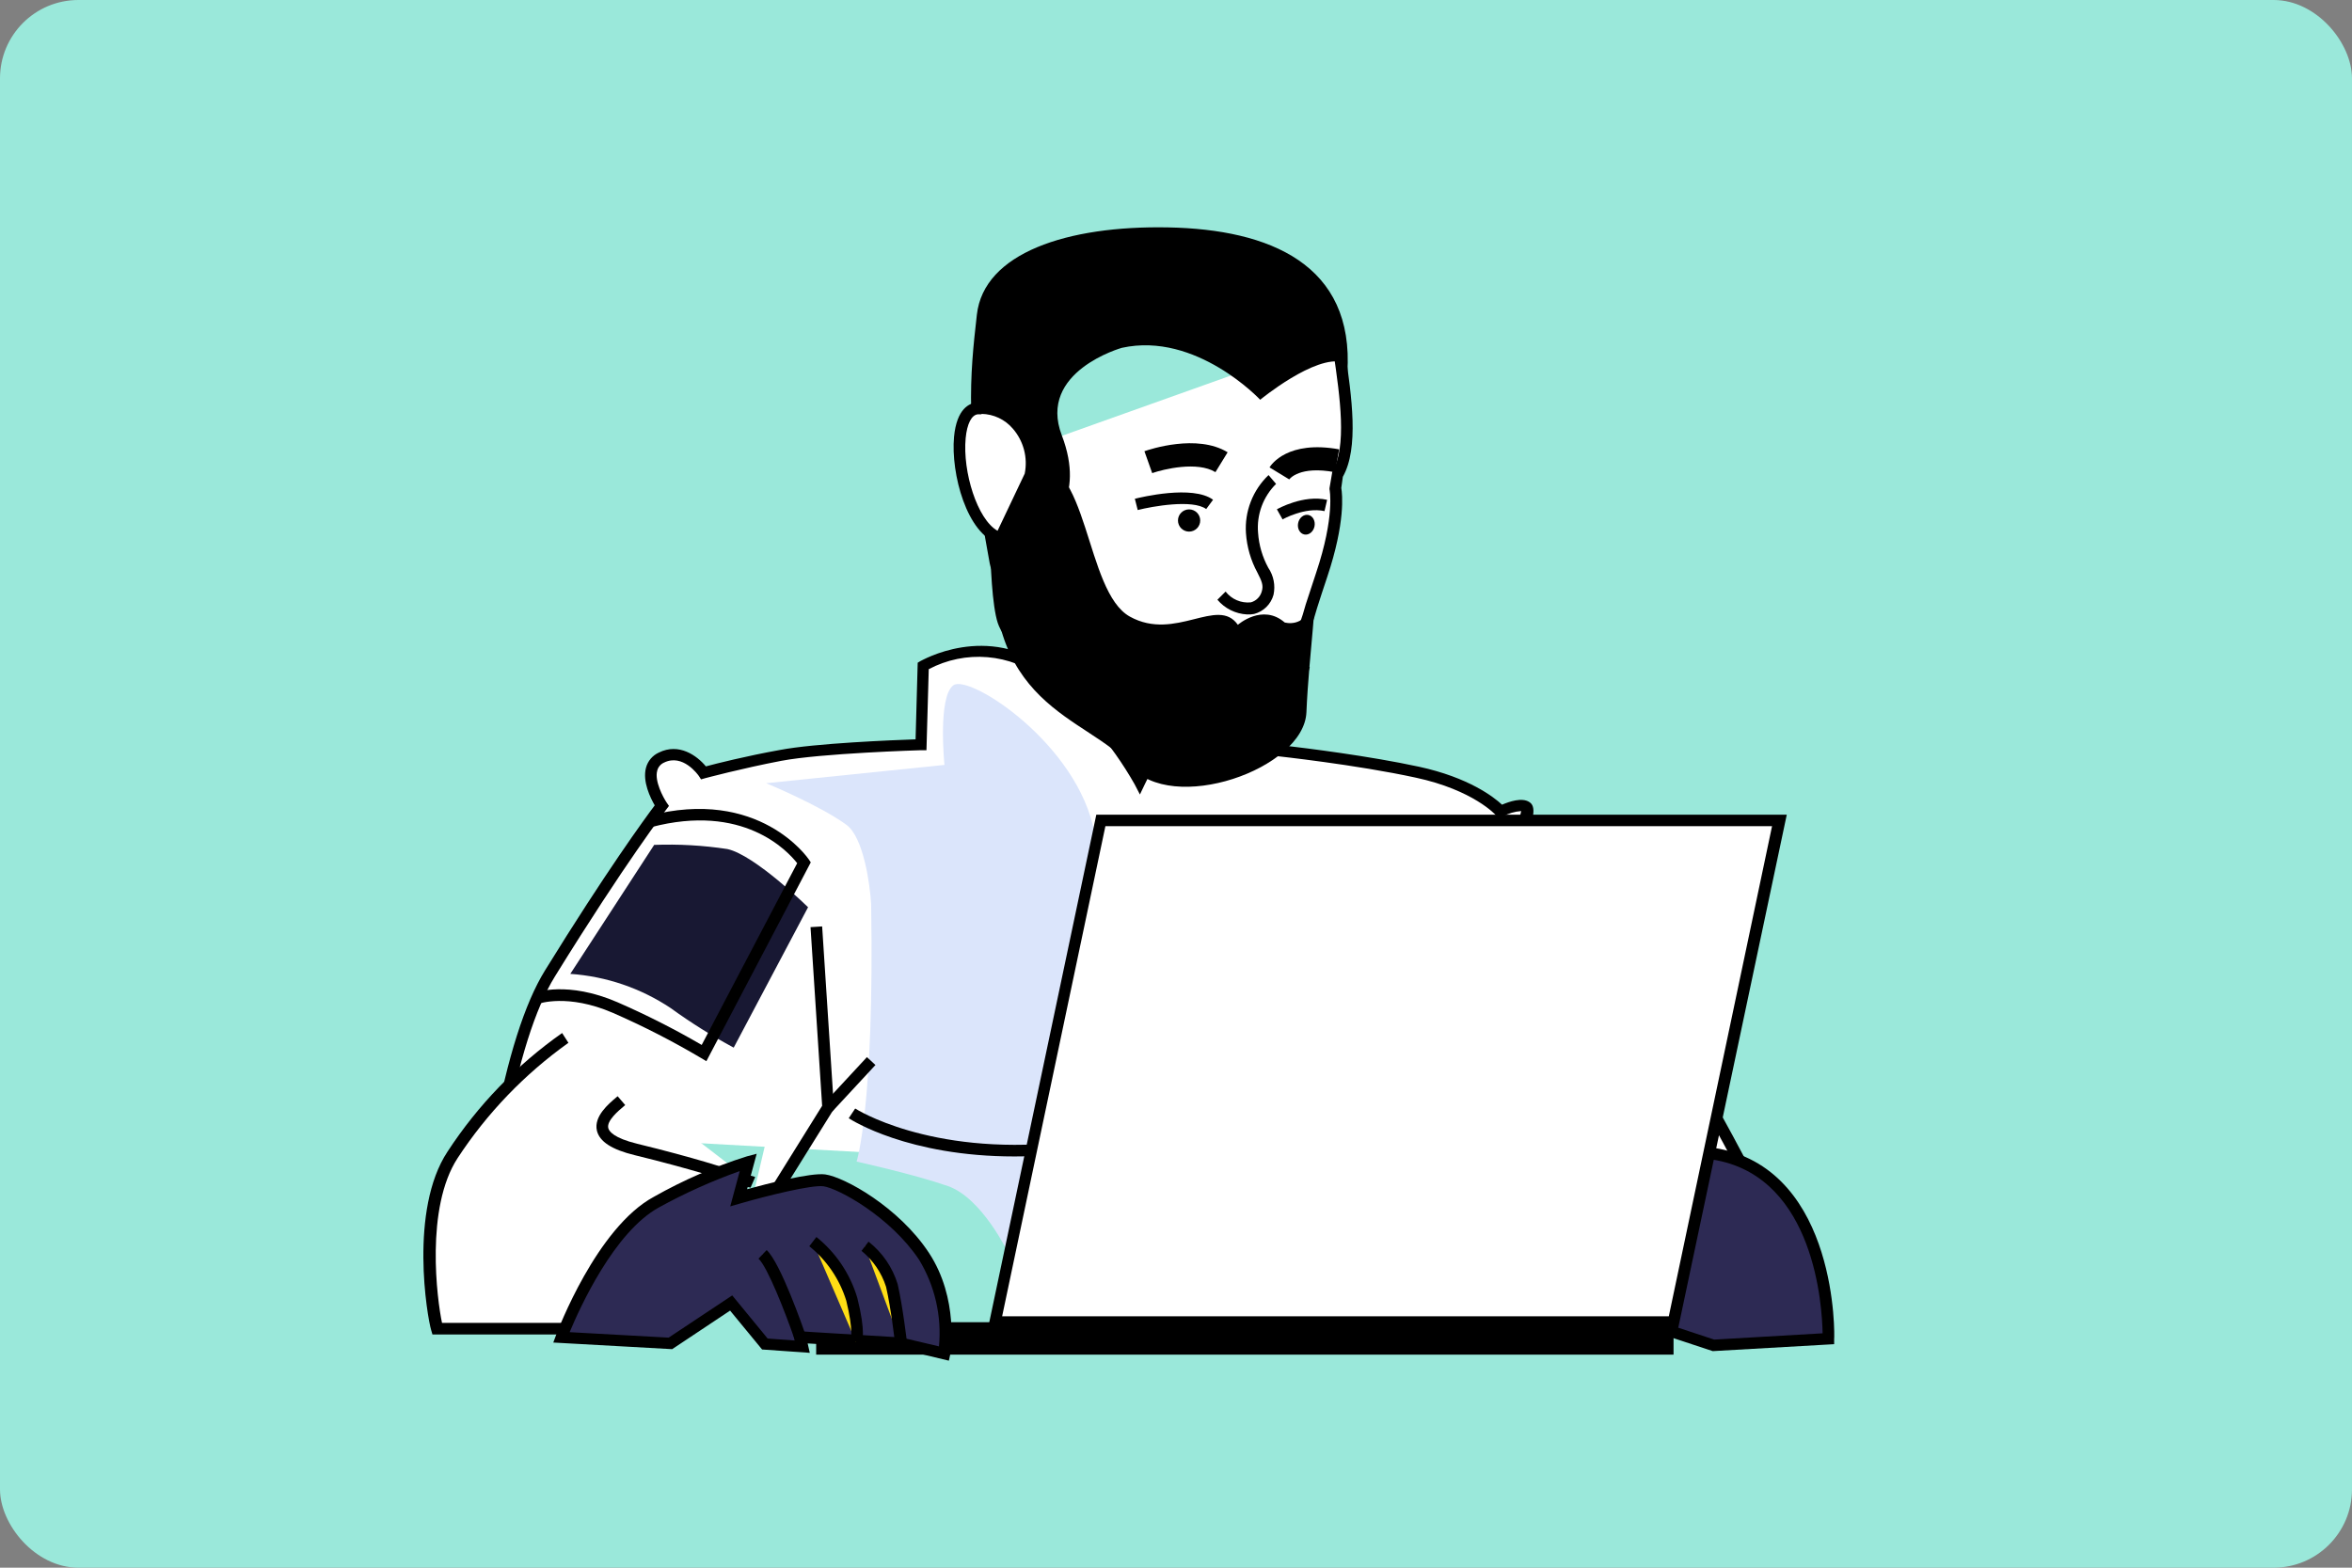 <svg width="300" height="200" viewBox="0 0 300 200" fill="none" xmlns="http://www.w3.org/2000/svg">
<rect x="0" y="0" width="300" height="200" fill="#808080" stroke="none"/>
<rect width="300" height="200" rx="10" fill="#9AE8DA"/>
<g clip-path="url(#clip0_1711_52154)">
<path d="M224.587 153.32C224.587 153.32 212.763 130.173 206.438 122.305C200.114 114.437 193.247 107.569 193.247 107.569C193.247 107.569 195.428 103.452 194.573 102.869C193.717 102.285 191.348 103.484 191.348 103.484C191.348 103.484 188.489 100.138 180.745 98.46C173.002 96.782 162.879 95.699 162.879 95.699L166.009 85.465C166.009 85.465 162.576 84.151 156.534 86.413C150.491 88.674 145.284 99.669 145.284 99.669C142.285 94.364 138.259 89.709 133.439 85.975C125.633 80.045 117.649 84.933 117.649 84.933L117.367 95C117.367 95 104.625 95.386 99.428 96.366C94.231 97.345 89.66 98.596 89.66 98.596C89.66 98.596 87.332 95.157 84.275 96.657C81.217 98.158 84.327 102.775 84.327 102.775C84.327 102.775 79.265 109.288 70.05 124.191C67.222 128.777 65.145 136.26 63.632 144.43" fill="white"/>
<path d="M223.929 153.653C223.804 153.424 212.064 130.486 205.865 122.764C199.666 115.041 192.788 108.173 192.715 108.111L192.329 107.725L192.59 107.246C193.263 106.071 193.749 104.798 194.03 103.473C193.207 103.53 192.405 103.764 191.682 104.161L191.16 104.432L190.785 103.984C190.785 103.984 187.946 100.795 180.589 99.211C172.97 97.554 162.9 96.47 162.847 96.46L161.95 96.366L165.154 86.017C162.345 85.638 159.486 86.023 156.878 87.132C151.19 89.216 146.098 99.899 146.045 100.003L145.398 101.358L144.71 100.034C141.756 94.831 137.802 90.262 133.073 86.59C131.011 85.011 128.538 84.056 125.947 83.84C123.357 83.624 120.76 84.155 118.463 85.371L118.171 95.709H117.472C117.346 95.709 104.729 96.095 99.657 97.064C94.586 98.033 89.983 99.273 89.931 99.284L89.42 99.43L89.127 98.981C89.044 98.867 87.103 96.105 84.692 97.293C84.477 97.388 84.287 97.532 84.137 97.713C83.986 97.894 83.88 98.107 83.826 98.335C83.471 99.648 84.577 101.702 85.026 102.379L85.329 102.817L85.005 103.244C84.953 103.306 79.85 109.903 70.771 124.588C68.287 128.61 66.158 135.332 64.446 144.576L62.985 144.305C64.728 134.926 66.93 127.985 69.508 123.816C77.366 111.091 82.271 104.401 83.513 102.744C82.97 101.816 81.927 99.711 82.396 97.95C82.508 97.526 82.714 97.132 82.997 96.796C83.28 96.461 83.635 96.193 84.035 96.011C86.612 94.729 88.919 96.418 90.035 97.772C91.35 97.418 95.191 96.449 99.428 95.688C103.978 94.813 114.038 94.417 116.783 94.323L117.054 84.547L117.399 84.339C117.482 84.339 125.904 79.295 134.023 85.454C138.56 88.965 142.412 93.278 145.388 98.179C146.974 95.167 151.347 87.695 156.408 85.798C162.67 83.464 166.27 84.756 166.417 84.85L167.064 85.1L163.933 95.136C166.583 95.448 174.63 96.439 180.985 97.814C187.341 99.19 190.534 101.681 191.588 102.66C192.506 102.264 194.145 101.701 195.074 102.327C195.408 102.556 196.399 103.233 194.239 107.538C195.773 109.09 201.669 115.166 207.106 121.92C213.368 129.767 224.848 152.142 225.328 153.06L223.929 153.653Z" fill="black"/>
<path d="M218.555 171.631L233.259 170.745C233.259 170.745 233.896 150.152 219.202 147.255C204.508 144.357 194.604 166.67 194.604 166.67L211.75 169.369L218.555 171.631Z" fill="#2D2A54"/>
<path d="M218.461 172.371L211.521 170.078L193.529 167.254L193.926 166.368C194.343 165.44 204.226 143.524 219.338 146.567C234.449 149.61 234.011 170.599 233.948 170.808V171.485L218.461 172.371ZM195.7 166.118L211.865 168.661L218.649 170.901L232.476 170.099C232.414 166.587 231.433 150.485 219.014 148.036C206.595 145.587 197.714 162.053 195.7 166.097V166.118Z" fill="black"/>
<path d="M95.942 150.84C95.942 150.84 93.031 149.558 89.389 153.57C85.746 157.582 82.897 169.505 82.897 169.505H55.712C55.169 167.681 53.03 154.373 57.674 147.317C61.474 141.494 66.338 136.439 72.013 132.414" fill="white"/>
<path d="M83.492 170.245H55.158L55.002 169.713C54.49 168.035 52.153 154.362 57.089 146.911C60.955 140.991 65.913 135.859 71.699 131.789L72.503 133.039C66.925 137.017 62.136 141.996 58.383 147.724C54.209 154.091 55.753 165.836 56.379 168.765H82.407C83.033 166.295 85.611 156.707 88.919 153.07C92.874 148.724 96.224 150.1 96.328 150.162L95.734 151.517C95.639 151.517 93.208 150.558 90.014 154.06C86.539 157.885 83.753 169.557 83.753 169.692L83.492 170.245Z" fill="black"/>
<path d="M213.462 168.682H104.103V172.819H213.462V168.682Z" fill="black"/>
<path d="M92.842 149.923C92.842 149.923 88.511 148.453 81.091 146.65C73.671 144.847 77.815 141.627 79.234 140.397" fill="white"/>
<path d="M92.634 150.621C92.634 150.621 88.251 149.151 80.946 147.369C78.034 146.661 76.469 145.639 76.135 144.243C75.717 142.429 77.617 140.835 78.629 139.98L78.785 139.855L79.746 140.981L79.589 141.116C78.869 141.721 77.366 142.982 77.585 143.909C77.69 144.347 78.305 145.191 81.29 145.921C88.668 147.713 93.062 149.193 93.114 149.203L92.634 150.621Z" fill="black"/>
<path d="M94.533 159.073L105.627 141.273L104.124 118.23" fill="white"/>
<path d="M95.16 159.469L93.897 158.687L104.865 141.075L103.383 118.282L104.865 118.189L106.378 141.46L95.16 159.469Z" fill="black"/>
<path d="M103.07 115.74C103.07 115.74 96.266 109.07 92.78 108.319C89.691 107.849 86.563 107.672 83.44 107.788L72.743 124.244C77.32 124.56 81.734 126.066 85.548 128.61C88.111 130.468 90.796 132.153 93.584 133.654L103.07 115.74Z" fill="#181833"/>
<path d="M90.098 135.384L89.42 134.978C85.791 132.829 82.034 130.904 78.17 129.215C72.399 126.724 68.725 128.047 68.694 128.058L68.162 126.672C68.329 126.609 72.388 125.109 78.754 127.86C82.44 129.466 86.029 131.286 89.503 133.31L101.682 110.122C100.451 108.549 94.784 102.421 83.022 105.537L82.647 104.098C96.871 100.347 103.112 109.559 103.174 109.653L103.414 110.018L90.098 135.384Z" fill="black"/>
<path d="M175.747 106.933C175.747 106.933 170.633 109.945 154.363 111.008C149.652 111.264 144.928 111.219 140.222 110.873C140.087 109.351 139.888 107.809 139.607 106.277C137.52 94.917 123.671 85.986 121.625 87.413C119.58 88.841 120.467 97.585 120.467 97.585L97.727 99.919C97.727 99.919 104.677 102.796 107.986 105.245C110.125 106.839 110.96 112.717 111.116 115.343C111.544 141.137 109.259 148.193 109.259 148.193C109.259 148.193 116.564 149.797 120.916 151.319C125.268 152.841 128.597 159.844 128.597 159.844L176.988 156.061C176.988 156.061 181.33 141.616 182.509 134.29C183.688 126.964 175.747 106.933 175.747 106.933Z" fill="#DBE5FB"/>
<path d="M110.577 134.864L105.055 140.821L106.142 141.827L111.665 135.869L110.577 134.864Z" fill="black"/>
<path d="M129.411 147.536C115.844 147.536 108.601 142.888 108.257 142.659L109.081 141.418C109.165 141.481 118.474 147.421 135.359 145.764L135.505 147.234C133.48 147.438 131.446 147.539 129.411 147.536Z" fill="black"/>
<path d="M94.2 152.778C94.2 152.778 102.945 150.266 105.126 150.569C107.307 150.871 114.091 154.612 117.848 160.261C121.605 165.909 120.436 172.683 120.436 172.683L114.915 171.37L102.027 170.589L102.298 171.787L97.539 171.443L93.24 166.232L85.486 171.443L71.585 170.662C71.585 170.662 76.563 157.27 83.701 153.414C87.416 151.272 91.348 149.529 95.431 148.213L94.2 152.778Z" fill="#2D2A54"/>
<path d="M121.03 173.59L114.769 172.089L103.018 171.391L103.289 172.59L97.205 172.162L93.124 167.202L85.736 172.121L70.572 171.277L70.927 170.328C71.136 169.776 76.093 156.634 83.398 152.684C87.16 150.552 91.138 148.823 95.264 147.526L96.516 147.192L95.295 151.715C97.873 151.006 103.425 149.579 105.262 149.829C107.714 150.173 114.654 153.997 118.494 159.844C122.335 165.691 121.239 172.517 121.197 172.809L121.03 173.59ZM101.087 169.786L114.957 170.63L119.768 171.766C120.133 167.908 119.244 164.034 117.232 160.719C113.569 155.217 106.931 151.611 105.032 151.34C103.529 151.142 97.862 152.538 94.408 153.539L93.145 153.904L94.356 149.402C90.807 150.665 87.365 152.212 84.066 154.029C78.337 157.155 73.943 166.868 72.659 169.953L85.287 170.651L93.396 165.263L97.915 170.766L101.358 171.016L101.087 169.786Z" fill="black"/>
<path d="M110.292 158.948C111.911 160.237 113.11 161.978 113.735 163.95C114.393 166.806 114.915 171.37 114.915 171.37" fill="#FFDE15"/>
<path d="M114.174 171.454C114.174 171.454 113.652 166.889 113.016 164.158C112.441 162.361 111.353 160.771 109.885 159.583L110.782 158.406C112.547 159.79 113.843 161.682 114.497 163.825C115.155 166.681 115.666 171.12 115.698 171.329L114.174 171.454Z" fill="black"/>
<path d="M103.675 158.406C106.042 160.301 107.781 162.865 108.664 165.763C109.707 170.13 109.196 171.214 109.196 171.214" fill="#FFDE15"/>
<path d="M109.853 171.537L108.528 170.881C108.528 170.881 108.872 169.745 107.944 165.941C107.1 163.206 105.457 160.785 103.227 158.989L104.134 157.812C106.625 159.813 108.445 162.525 109.352 165.586C110.438 169.89 110.01 171.235 109.853 171.537Z" fill="black"/>
<path d="M97.247 160.021C98.937 161.584 102.037 170.589 102.037 170.589L97.247 160.021Z" fill="#FFDE15"/>
<path d="M101.337 170.828C100.158 167.41 97.883 161.605 96.746 160.574L97.789 159.479C99.563 161.115 102.444 169.411 102.767 170.349L101.337 170.828Z" fill="black"/>
<path d="M226.945 104.682H140.389L126.906 168.682H213.462L226.945 104.682Z" fill="white"/>
<path d="M214.057 169.421H126.029L139.836 103.932H227.905L214.057 169.421ZM127.824 167.931H212.857L226.027 105.401H140.995L127.824 167.931Z" fill="black"/>
<path d="M170.549 43.08C171.415 49.333 172.803 56.795 170.549 60.599L170.309 62.287C170.309 62.287 171.134 65.726 168.556 73.396C165.978 81.067 166.177 81.734 162.743 87.372C159.31 93.01 152.651 95.626 147.089 94.188C141.527 92.749 129.348 83.526 128.002 79.233C126.655 74.939 127.073 58.587 127.073 58.587" fill="white"/>
<path d="M150.157 95.313C149.052 95.319 147.951 95.183 146.88 94.907C141.245 93.458 128.774 84.141 127.261 79.462C125.852 75.106 126.29 59.275 126.311 58.618H127.793C127.793 58.775 127.344 74.855 128.68 78.982C129.922 82.828 141.725 92.02 147.246 93.437C152.766 94.855 158.944 92.103 162.117 86.955C164.109 83.924 165.606 80.596 166.552 77.096C166.907 76.054 167.324 74.709 167.857 73.125C170.309 65.83 169.589 62.453 169.579 62.422V62.287L169.933 60.202C171.833 57.003 170.914 50.656 170.1 45.06L169.829 43.173L171.301 42.975L171.572 44.841C172.407 50.625 173.356 57.159 171.28 60.828L171.081 62.255C171.217 63.027 171.624 66.633 169.286 73.615C168.754 75.199 168.337 76.481 167.992 77.575C167.001 81.184 165.452 84.616 163.401 87.747C162.007 90.017 160.064 91.901 157.749 93.223C155.434 94.546 152.823 95.264 150.157 95.313Z" fill="black"/>
<path d="M126.238 71.864C127.209 77.075 133.627 67.091 133.627 67.091C133.627 67.091 138.552 63.683 135.432 55.534C132.312 47.384 143.103 44.372 143.103 44.372C152.589 42.288 160.739 51 160.739 51C160.739 51 167.721 45.237 171.321 46.206L171.854 47.561C172.772 33.711 161.919 29.261 149.009 29.011C136.1 28.76 125.487 32.283 124.6 40.151C123.712 48.02 123.013 54.491 126.238 71.864Z" fill="black"/>
<path d="M162.294 61.161C161.389 62.037 160.685 63.1 160.233 64.275C159.78 65.451 159.59 66.71 159.675 67.967C159.946 72.312 162.305 73.49 161.679 75.616C161.053 77.742 158.444 78.659 155.803 75.981" fill="white"/>
<path d="M159.059 78.388C158.334 78.35 157.625 78.163 156.976 77.841C156.326 77.518 155.749 77.066 155.281 76.512L156.325 75.47C156.7 75.955 157.194 76.336 157.758 76.576C158.323 76.817 158.939 76.91 159.55 76.846C159.888 76.753 160.197 76.572 160.442 76.321C160.688 76.07 160.862 75.758 160.948 75.418C161.167 74.699 160.948 74.136 160.384 73.052C159.541 71.499 159.043 69.782 158.923 68.019C158.831 66.648 159.041 65.274 159.539 63.994C160.036 62.714 160.81 61.558 161.804 60.609L162.764 61.734C161.948 62.542 161.319 63.519 160.922 64.596C160.526 65.673 160.37 66.823 160.468 67.967C160.574 69.534 161.019 71.059 161.772 72.438C162.11 72.936 162.343 73.498 162.458 74.089C162.573 74.68 162.567 75.288 162.44 75.877C162.28 76.466 161.967 77.003 161.533 77.433C161.099 77.863 160.559 78.171 159.967 78.326C159.668 78.384 159.363 78.405 159.059 78.388Z" fill="black"/>
<path d="M146.473 58.962C146.473 58.962 152.39 56.878 155.803 58.962H146.473Z" fill="white"/>
<path d="M146.964 60.359L145.972 57.566C146.651 57.326 152.683 55.315 156.586 57.701L155.031 60.234C152.724 58.816 148.425 59.848 146.964 60.359Z" fill="black"/>
<path d="M163.202 60.348C163.202 60.348 164.809 57.701 170.507 58.743L163.202 60.348Z" fill="white"/>
<path d="M164.444 61.161L161.929 59.629C162.148 59.264 164.267 56.138 170.81 57.326L170.278 60.244C165.78 59.39 164.496 61.088 164.444 61.161Z" fill="black"/>
<path d="M144.939 64.35C144.939 64.35 151.89 62.579 154.332 64.35H144.939Z" fill="white"/>
<path d="M145.117 65.069L144.751 63.631C145.503 63.444 152.119 61.839 154.728 63.756L153.852 64.944C152.119 63.673 146.964 64.6 145.117 65.069Z" fill="black"/>
<path d="M163.202 65.622C163.202 65.622 166.333 63.85 169.078 64.486L163.202 65.622Z" fill="white"/>
<path d="M163.599 66.268L162.868 64.975C163.004 64.903 166.249 63.079 169.276 63.767L168.942 65.205C166.458 64.652 163.599 66.247 163.599 66.268Z" fill="black"/>
<path d="M151.67 67.821C152.454 67.821 153.09 67.186 153.09 66.403C153.09 65.621 152.454 64.986 151.67 64.986C150.886 64.986 150.251 65.621 150.251 66.403C150.251 67.186 150.886 67.821 151.67 67.821Z" fill="black"/>
<path d="M167.665 67.157C167.808 66.469 167.457 65.815 166.881 65.696C166.305 65.577 165.723 66.038 165.58 66.725C165.438 67.413 165.789 68.067 166.365 68.186C166.94 68.305 167.523 67.844 167.665 67.157Z" fill="black"/>
<path d="M131.362 58.962C138.939 58.035 138.313 75.46 144.125 78.67C149.938 81.88 155.323 76.033 157.89 79.712C157.89 79.712 161.021 76.95 163.86 79.41C163.86 79.41 166.333 80.171 167.314 77.179C168.295 74.188 166.938 83.578 166.636 90.863C166.333 98.148 149.396 104.026 144.125 97.658C138.855 91.29 124.6 90.363 127 67.8C133.084 71.093 131.54 67.821 131.362 58.962Z" fill="black"/>
<path d="M124.662 52.084C120.425 52.459 122.46 67.185 127.615 68.644L131.414 60.609C132.364 55.867 128.909 51.709 124.662 52.084Z" fill="white"/>
<path d="M128.012 69.53L127.417 69.363C123.316 68.196 121.26 60.39 121.688 55.731C122.032 52.115 123.66 51.427 124.6 51.344C125.664 51.256 126.733 51.419 127.723 51.819C128.713 52.219 129.594 52.845 130.298 53.647C131.136 54.606 131.739 55.746 132.06 56.978C132.38 58.21 132.409 59.499 132.145 60.744L132.093 60.922L128.012 69.53ZM125.194 52.855H124.735C123.921 52.928 123.347 54.064 123.17 55.909C122.773 60.171 124.641 66.257 127.24 67.716L130.705 60.421C130.907 59.414 130.876 58.374 130.614 57.38C130.351 56.386 129.865 55.466 129.191 54.689C128.698 54.109 128.086 53.64 127.397 53.315C126.708 52.99 125.957 52.815 125.194 52.803V52.855Z" fill="black"/>
</g>
<defs>
<clipPath id="clip0_1711_52154">
<rect width="180" height="144.59" fill="white" transform="translate(54 29)"/>
</clipPath>
</defs>
</svg>
